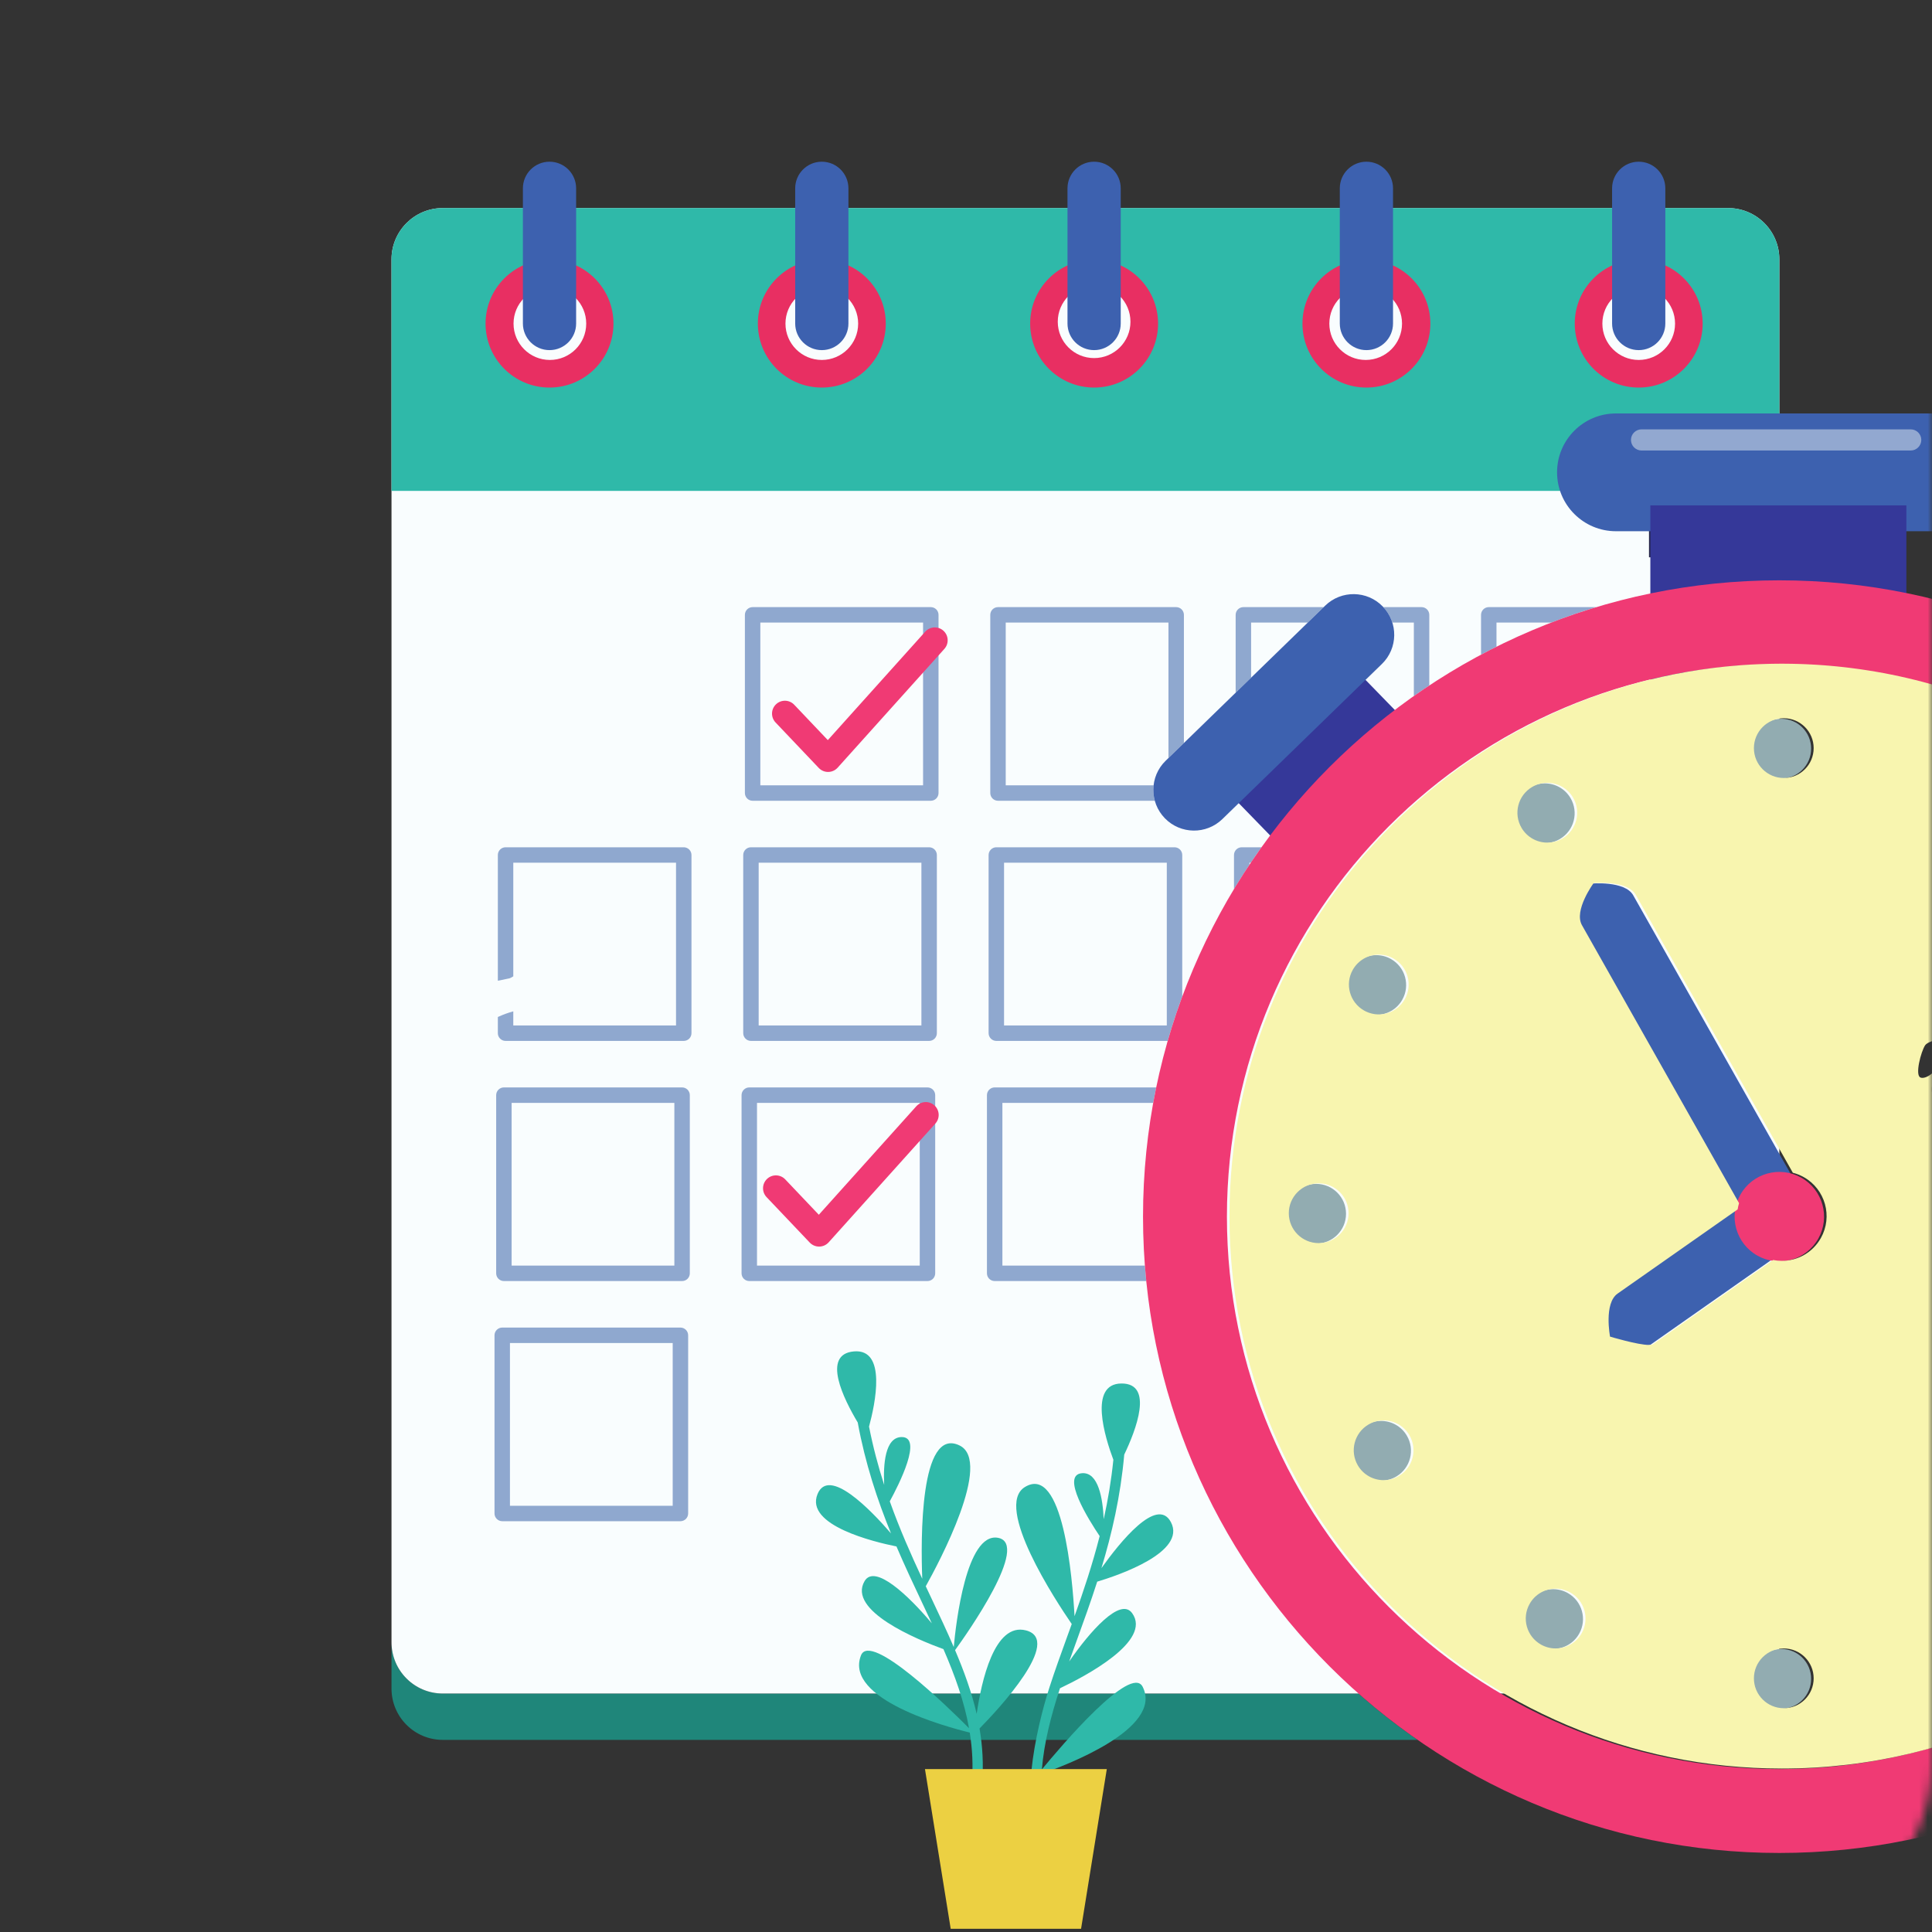 <svg id='ad' width="227" height="227" viewBox="0 0 227 227" fill="none" xmlns="http://www.w3.org/2000/svg">
<rect x="0" y="0" width="227" height="227" fill="#333333" stroke="none"/>
<mask id="mask0" mask-type="alpha" maskUnits="userSpaceOnUse" x="0" y="0" width="227" height="227">
<rect width="227" height="227" rx="20" fill="#C4C4C4"/>
</mask>
<g mask="url(#mask0)">
<path d="M166.557 204.426H52.023C48.697 204.426 46 201.729 46 198.403V127.188V192.958C46 196.285 48.697 198.981 52.023 198.981H159.615C161.817 200.927 164.136 202.746 166.557 204.426Z" fill="#1F867A"/>
<path d="M203.041 198.981H52.023C48.697 198.981 46 196.285 46 192.958V30.469C46 27.142 48.697 24.446 52.023 24.446H203.041C206.367 24.446 209.063 27.142 209.063 30.469V192.958C209.063 196.285 206.367 198.981 203.041 198.981Z" fill="#F9FDFE"/>
<path d="M203.041 24.446H52.023C48.697 24.446 46 27.142 46 30.469V57.675H209.063V30.469C209.063 27.142 206.367 24.446 203.041 24.446Z" fill="#2FB9A9"/>
<path d="M168.06 38.022C168.06 42.172 164.696 45.537 160.546 45.537C156.396 45.537 153.032 42.172 153.032 38.022C153.032 33.873 156.396 30.508 160.546 30.508C164.696 30.508 168.06 33.873 168.06 38.022Z" fill="#E82F62"/>
<path d="M164.731 38.022C164.731 40.38 162.818 42.293 160.46 42.293C158.102 42.293 156.19 40.38 156.19 38.022C156.19 35.664 158.102 33.752 160.46 33.752C162.818 33.752 164.731 35.664 164.731 38.022Z" fill="#F9FDFE"/>
<path d="M160.546 41.137C158.819 41.137 157.419 39.737 157.419 38.01V22.128C157.419 20.4 158.819 19 160.546 19C162.273 19 163.673 20.4 163.673 22.128V38.01C163.673 39.737 162.273 41.137 160.546 41.137Z" fill="#3D61AF"/>
<path d="M200.054 38.022C200.054 42.172 196.69 45.537 192.539 45.537C188.389 45.537 185.025 42.172 185.025 38.022C185.025 33.873 188.389 30.508 192.539 30.508C196.69 30.508 200.054 33.873 200.054 38.022Z" fill="#E82F62"/>
<path d="M196.81 38.022C196.81 40.38 194.898 42.293 192.539 42.293C190.181 42.293 188.27 40.38 188.27 38.022C188.27 35.664 190.181 33.752 192.539 33.752C194.898 33.752 196.81 35.664 196.81 38.022Z" fill="#F9FDFE"/>
<path d="M192.539 41.137C190.813 41.137 189.412 39.737 189.412 38.01V22.128C189.412 20.4 190.813 19 192.539 19C194.267 19 195.667 20.4 195.667 22.128V38.01C195.667 39.737 194.267 41.137 192.539 41.137Z" fill="#3D61AF"/>
<path d="M72.079 38.022C72.079 42.172 68.715 45.537 64.565 45.537C60.414 45.537 57.05 42.172 57.05 38.022C57.05 33.873 60.414 30.508 64.565 30.508C68.715 30.508 72.079 33.873 72.079 38.022Z" fill="#E82F62"/>
<path d="M68.878 38.022C68.878 40.38 66.966 42.293 64.608 42.293C62.249 42.293 60.338 40.38 60.338 38.022C60.338 35.664 62.249 33.752 64.608 33.752C66.966 33.752 68.878 35.664 68.878 38.022Z" fill="#F9FDFE"/>
<path d="M64.565 41.137C62.838 41.137 61.438 39.737 61.438 38.01V22.128C61.438 20.4 62.838 19 64.565 19C66.292 19 67.692 20.4 67.692 22.128V38.01C67.692 39.737 66.292 41.137 64.565 41.137Z" fill="#3D61AF"/>
<path d="M104.073 38.022C104.073 42.172 100.709 45.537 96.559 45.537C92.408 45.537 89.044 42.172 89.044 38.022C89.044 33.873 92.408 30.508 96.559 30.508C100.709 30.508 104.073 33.873 104.073 38.022Z" fill="#E82F62"/>
<path d="M100.829 38.022C100.829 40.38 98.917 42.293 96.559 42.293C94.2 42.293 92.288 40.38 92.288 38.022C92.288 35.664 94.2 33.752 96.559 33.752C98.917 33.752 100.829 35.664 100.829 38.022Z" fill="#F9FDFE"/>
<path d="M96.559 41.137C94.832 41.137 93.431 39.737 93.431 38.01V22.128C93.431 20.4 94.832 19 96.559 19C98.286 19 99.686 20.4 99.686 22.128V38.01C99.686 39.737 98.286 41.137 96.559 41.137Z" fill="#3D61AF"/>
<path d="M136.067 38.022C136.067 42.172 132.702 45.537 128.552 45.537C124.402 45.537 121.038 42.172 121.038 38.022C121.038 33.873 124.402 30.508 128.552 30.508C132.702 30.508 136.067 33.873 136.067 38.022Z" fill="#E82F62"/>
<path d="M132.823 37.803C132.823 40.161 130.911 42.073 128.552 42.073C126.194 42.073 124.282 40.161 124.282 37.803C124.282 35.445 126.194 33.532 128.552 33.532C130.911 33.532 132.823 35.445 132.823 37.803Z" fill="#F9FDFE"/>
<path d="M128.552 41.137C126.825 41.137 125.425 39.737 125.425 38.01V22.128C125.425 20.4 126.825 19 128.552 19C130.279 19 131.68 20.4 131.68 22.128V38.01C131.68 39.737 130.279 41.137 128.552 41.137Z" fill="#3D61AF"/>
<path d="M109.365 94.085H88.428C88.189 94.085 87.955 93.989 87.786 93.819C87.618 93.65 87.521 93.417 87.521 93.178V72.242C87.521 72.003 87.618 71.769 87.786 71.6C87.955 71.431 88.189 71.334 88.428 71.334H109.365C109.604 71.334 109.837 71.431 110.006 71.6C110.175 71.769 110.272 72.003 110.272 72.242V93.178C110.272 93.417 110.175 93.65 110.006 93.819C109.837 93.989 109.604 94.085 109.365 94.085ZM109.365 93.178V92.271V93.178ZM89.336 73.149V92.271H108.457V73.149H89.336Z" fill="#8FA8CF"/>
<path d="M135.684 94.085H117.259C117.02 94.085 116.787 93.989 116.617 93.819C116.449 93.65 116.352 93.417 116.352 93.178V72.242C116.352 72.003 116.449 71.769 116.617 71.6C116.787 71.431 117.02 71.334 117.259 71.334H138.196C138.435 71.334 138.668 71.431 138.837 71.6C139.006 71.769 139.103 72.003 139.103 72.242V87.3L137.288 89.064V73.149H118.167V92.271H135.542C135.474 92.876 135.521 93.493 135.684 94.085Z" fill="#8FA8CF"/>
<path d="M166.12 81.78V73.149H163.595C163.388 72.492 163.036 71.87 162.538 71.334H167.027C167.266 71.334 167.5 71.431 167.668 71.6C167.837 71.769 167.934 72.003 167.934 72.242V80.541C167.322 80.946 166.719 81.357 166.12 81.78ZM145.183 81.388V72.242C145.183 72.003 145.28 71.769 145.449 71.6C145.618 71.431 145.852 71.334 146.091 71.334H155.524L153.658 73.149H146.998V79.624L145.183 81.388Z" fill="#8FA8CF"/>
<path d="M174.014 76.921V72.242C174.014 72.003 174.111 71.769 174.28 71.6C174.449 71.431 174.683 71.334 174.922 71.334H187.566C185.771 71.874 184.001 72.481 182.266 73.149H175.829V75.986C175.221 76.289 174.613 76.602 174.014 76.921Z" fill="#8FA8CF"/>
<path d="M80.338 122.302H59.401C59.162 122.302 58.928 122.205 58.76 122.036C58.591 121.867 58.494 121.633 58.494 121.394V119.493C58.528 119.477 58.56 119.462 58.589 119.449C59.182 119.184 59.714 118.991 60.309 118.828V120.487H79.43V101.365H60.309V114.715C60.083 114.856 59.917 114.941 59.828 114.956C59.681 114.981 59.2 115.081 58.494 115.232V100.457C58.494 100.219 58.591 99.985 58.76 99.816C58.928 99.647 59.162 99.55 59.401 99.55H80.338C80.577 99.55 80.81 99.647 80.979 99.816C81.148 99.985 81.245 100.219 81.245 100.457V121.394C81.245 121.633 81.148 121.867 80.979 122.036C80.81 122.205 80.577 122.302 80.338 122.302ZM80.338 121.394V120.487V121.394Z" fill="#8FA8CF"/>
<path d="M109.169 122.302H88.233C87.993 122.302 87.76 122.205 87.591 122.036C87.422 121.867 87.325 121.633 87.325 121.394V100.457C87.325 100.219 87.422 99.985 87.591 99.816C87.76 99.647 87.993 99.55 88.233 99.55H109.169C109.408 99.55 109.642 99.647 109.81 99.816C109.979 99.985 110.076 100.219 110.076 100.457V121.394C110.076 121.633 109.979 121.867 109.81 122.036C109.642 122.205 109.408 122.302 109.169 122.302ZM109.169 121.394V120.487V121.394ZM89.14 101.365V120.487H108.261V101.365H89.14Z" fill="#8FA8CF"/>
<path d="M137.199 122.302H117.064C116.825 122.302 116.591 122.205 116.423 122.036C116.253 121.867 116.156 121.633 116.156 121.394V100.457C116.156 100.219 116.253 99.985 116.423 99.816C116.591 99.647 116.825 99.55 117.064 99.55H138C138.239 99.55 138.473 99.647 138.642 99.816C138.811 99.985 138.908 100.219 138.908 100.457V117.094C138.276 118.803 137.706 120.538 137.199 122.302ZM117.971 101.365V120.487H137.093V101.365H117.971Z" fill="#8FA8CF"/>
<path d="M144.988 104.46V100.457C144.988 100.219 145.085 99.985 145.253 99.816C145.423 99.647 145.656 99.55 145.895 99.55H148.217C147.789 100.148 147.37 100.754 146.959 101.365H146.803V101.598C146.177 102.537 145.572 103.492 144.988 104.46Z" fill="#8FA8CF"/>
<path d="M80.142 150.517H59.206C58.967 150.517 58.733 150.421 58.564 150.252C58.395 150.083 58.298 149.849 58.298 149.61V128.674C58.298 128.435 58.395 128.201 58.564 128.032C58.733 127.863 58.967 127.766 59.206 127.766H80.142C80.381 127.766 80.615 127.863 80.784 128.032C80.952 128.201 81.05 128.435 81.05 128.674V149.61C81.05 149.849 80.952 150.083 80.784 150.252C80.615 150.421 80.381 150.517 80.142 150.517ZM80.142 149.61V148.703V149.61ZM60.113 129.581V148.703H79.234V129.581H60.113Z" fill="#8FA8CF"/>
<path d="M108.973 150.517H88.037C87.798 150.517 87.564 150.421 87.395 150.252C87.226 150.083 87.129 149.849 87.129 149.61V128.674C87.129 128.435 87.226 128.201 87.395 128.032C87.564 127.863 87.798 127.766 88.037 127.766H108.973C109.212 127.766 109.446 127.863 109.615 128.032C109.784 128.201 109.881 128.435 109.881 128.674V149.61C109.881 149.849 109.784 150.083 109.615 150.252C109.446 150.421 109.212 150.517 108.973 150.517ZM108.973 149.61V148.703V149.61ZM88.944 129.581V148.703H108.066V129.581H88.944Z" fill="#8FA8CF"/>
<path d="M134.679 150.517H116.868C116.629 150.517 116.396 150.421 116.227 150.252C116.058 150.083 115.961 149.849 115.961 149.61V128.674C115.961 128.435 116.058 128.201 116.227 128.032C116.396 127.863 116.629 127.766 116.868 127.766H135.848C135.724 128.369 135.606 128.973 135.496 129.581H117.776V148.703H134.518C134.565 149.31 134.619 149.914 134.679 150.517Z" fill="#8FA8CF"/>
<path d="M79.946 178.734H59.01C58.771 178.734 58.538 178.637 58.369 178.468C58.199 178.299 58.102 178.065 58.102 177.826V156.889C58.102 156.651 58.199 156.417 58.369 156.248C58.538 156.079 58.771 155.982 59.01 155.982H79.946C80.185 155.982 80.419 156.079 80.588 156.248C80.757 156.417 80.854 156.651 80.854 156.889V177.826C80.854 178.065 80.757 178.299 80.588 178.468C80.419 178.637 80.185 178.734 79.946 178.734ZM79.946 177.826V176.919V177.826ZM59.917 157.797V176.919H79.039V157.797H59.917Z" fill="#8FA8CF"/>
<path d="M97.295 90.7C96.88 90.7 96.484 90.53 96.199 90.228L91.125 84.887C90.55 84.281 90.575 83.324 91.18 82.749C91.785 82.173 92.743 82.197 93.318 82.804L97.264 86.959L108.709 74.22C109.267 73.599 110.224 73.548 110.845 74.106C111.466 74.664 111.517 75.62 110.959 76.242L98.42 90.198C98.138 90.511 97.738 90.694 97.316 90.7H97.295Z" fill="#F03A74"/>
<path d="M96.239 146.468C95.825 146.468 95.429 146.298 95.142 145.997L90.069 140.656C89.493 140.05 89.518 139.093 90.123 138.517C90.729 137.941 91.686 137.966 92.262 138.572L96.208 142.727L107.653 129.989C108.211 129.368 109.167 129.317 109.789 129.875C110.41 130.433 110.461 131.389 109.903 132.011L97.365 145.966C97.082 146.28 96.682 146.462 96.26 146.468H96.239Z" fill="#F03A74"/>
<path d="M167.755 87.403L152.857 101.887L142.215 90.94L157.112 76.457L167.755 87.403Z" fill="#353899"/>
<path d="M162.367 78.013L143.623 96.237C141.73 98.077 138.704 98.034 136.865 96.142C135.025 94.249 135.067 91.223 136.96 89.383L155.704 71.16C157.597 69.32 160.623 69.363 162.463 71.255C164.302 73.147 164.26 76.174 162.367 78.013Z" fill="#3D61AF"/>
<path d="M223.829 65.477V55.497H193.749V65.481L223.829 65.477Z" fill="#252547"/>
<path d="M209.289 91.471C207.35 91.471 205.779 89.899 205.779 87.961C205.779 86.022 207.35 84.451 209.289 84.451C211.227 84.451 212.799 86.022 212.799 87.961C212.799 89.899 211.227 91.471 209.289 91.471Z" fill="#92ACB1"/>
<path d="M209.289 200.768C207.35 200.768 205.779 199.196 205.779 197.257C205.779 195.318 207.35 193.747 209.289 193.747C211.227 193.747 212.799 195.318 212.799 197.257C212.799 199.196 211.227 200.768 209.289 200.768Z" fill="#92ACB1"/>
<path d="M154.64 146.12C152.702 146.12 151.13 144.547 151.13 142.609C151.13 140.67 152.702 139.098 154.64 139.098C156.579 139.098 158.151 140.67 158.151 142.609C158.151 144.547 156.579 146.12 154.64 146.12Z" fill="#92ACB1"/>
<path d="M161.701 119.247C161.116 119.247 160.523 119.101 159.978 118.793C158.289 117.84 157.694 115.699 158.647 114.01C159.293 112.868 160.482 112.225 161.707 112.225C162.292 112.225 162.885 112.372 163.43 112.68C165.118 113.634 165.714 115.775 164.76 117.463C164.116 118.606 162.926 119.247 161.701 119.247Z" fill="#92ACB1"/>
<path d="M181.506 99.063C180.305 99.063 179.135 98.446 178.48 97.336C177.494 95.667 178.049 93.515 179.718 92.529C180.278 92.198 180.893 92.041 181.5 92.041C182.701 92.041 183.871 92.658 184.526 93.767C185.511 95.436 184.957 97.589 183.287 98.575C182.727 98.905 182.113 99.063 181.506 99.063Z" fill="#92ACB1"/>
<path d="M182.48 193.742C181.897 193.742 181.306 193.597 180.762 193.29C179.073 192.34 178.474 190.199 179.425 188.51C180.069 187.364 181.26 186.721 182.486 186.721C183.07 186.721 183.661 186.866 184.206 187.173C185.895 188.123 186.494 190.264 185.543 191.954C184.898 193.099 183.707 193.742 182.48 193.742Z" fill="#92ACB1"/>
<path d="M162.275 173.972C161.075 173.972 159.906 173.358 159.251 172.251C158.263 170.582 158.814 168.43 160.482 167.441C161.043 167.109 161.659 166.951 162.268 166.951C163.468 166.951 164.636 167.565 165.291 168.672C166.279 170.34 165.728 172.494 164.06 173.482C163.499 173.814 162.883 173.972 162.275 173.972Z" fill="#92ACB1"/>
<path d="M227.712 62.416H189.866C186.045 62.416 182.947 59.318 182.947 55.497C182.947 51.676 186.045 48.578 189.866 48.578H227.712C231.533 48.578 234.631 51.676 234.631 55.497C234.631 59.318 231.533 62.416 227.712 62.416Z" fill="#3D61AF"/>
<path d="M224.498 52.932H192.875C192.188 52.932 191.631 52.375 191.631 51.689C191.631 51.003 192.188 50.446 192.875 50.446H224.498C225.184 50.446 225.742 51.003 225.742 51.689C225.742 52.375 225.184 52.932 224.498 52.932Z" fill="#92A8D0"/>
<path d="M188.876 157.106C188.876 157.106 188.122 153.202 189.763 152.051L204.283 141.869L185.574 108.764C184.588 107.018 186.948 103.818 186.948 103.818C186.948 103.818 190.907 103.447 191.894 105.192L212.224 141.164C213.143 142.79 212.677 144.849 211.148 145.921L193.931 157.994C193.297 158.439 188.876 157.106 188.876 157.106Z" fill="#3D61AF"/>
<path d="M213.643 145.527C212.22 148.057 209.016 148.953 206.486 147.53C203.956 146.106 203.06 142.901 204.483 140.371C205.907 137.841 209.112 136.946 211.641 138.369C214.171 139.793 215.067 142.998 213.643 145.527Z" fill="#F03A74"/>
<path d="M120.552 191.565C116.826 190.594 115.302 197.584 114.754 201.371C114.174 198.852 113.281 196.388 112.216 193.882C113.576 192.006 121.118 181.339 117.237 180.681C113.531 180.052 112.314 190.748 112.062 193.517C111.257 191.648 110.363 189.751 109.434 187.782C109.215 187.318 108.993 186.85 108.772 186.378C110.336 183.576 116.649 171.738 112.746 169.836C108.057 167.553 108.184 180.936 108.36 185.495C107.038 182.658 105.706 179.657 104.544 176.397C105.636 174.398 108.472 168.79 105.914 168.847C103.98 168.89 103.769 172.066 103.886 174.464C103.189 172.306 102.582 170.032 102.107 167.619C102.827 164.972 104.221 158.439 100.325 158.784C96.499 159.123 99.152 164.419 100.778 167.132C101.667 171.977 103.092 176.254 104.69 180.168C102.271 177.364 97.386 172.313 96.056 175.546C94.541 179.232 102.777 181.188 105.329 181.699C106.317 184.007 107.347 186.196 108.341 188.302C108.73 189.124 109.11 189.932 109.482 190.732C106.747 187.467 102.79 183.725 101.588 185.765C99.537 189.243 107.736 192.628 110.851 193.765C112.205 196.889 113.297 199.922 113.857 203.058C111.377 200.563 102.272 191.669 101.162 194.497C99.143 199.641 111.226 202.905 113.942 203.569C114.244 205.468 114.352 207.408 114.188 209.433C114.175 209.594 114.225 209.75 114.33 209.874C114.435 209.997 114.581 210.072 114.739 210.084C114.815 210.092 114.892 210.083 114.967 210.061C115.206 209.987 115.374 209.78 115.394 209.53C115.574 207.291 115.444 205.163 115.092 203.088C117.344 200.794 124.901 192.698 120.552 191.565Z" fill="#2FB9A9"/>
<path d="M123.313 198.229C123.94 196.292 124.654 194.321 125.396 192.274C125.571 191.791 125.748 191.304 125.924 190.814C124.106 188.17 116.718 176.97 120.427 174.714C124.883 172.004 126.002 185.341 126.253 189.896C127.305 186.949 128.351 183.837 129.205 180.483C127.932 178.594 124.585 173.275 127.138 173.093C129.068 172.956 129.573 176.098 129.679 178.497C130.172 176.284 130.566 173.963 130.815 171.516C129.851 168.948 127.855 162.573 131.766 162.554C135.606 162.536 133.458 168.055 132.092 170.908C131.658 175.814 130.637 180.206 129.411 184.251C131.558 181.234 135.951 175.75 137.577 178.846C139.428 182.375 131.41 185.089 128.916 185.836C128.148 188.225 127.327 190.5 126.532 192.69C126.222 193.544 125.918 194.384 125.623 195.215C128.042 191.71 131.633 187.616 133.02 189.535C135.386 192.808 127.537 196.941 124.542 198.362C123.485 201.599 122.679 204.721 122.414 207.896C124.651 205.18 132.888 195.477 134.257 198.189C136.746 203.123 125.02 207.498 122.377 208.411C122.253 210.331 122.327 212.272 122.678 214.274C122.706 214.433 122.67 214.593 122.578 214.725C122.485 214.857 122.346 214.946 122.19 214.973C122.114 214.987 122.038 214.987 121.961 214.97C121.716 214.92 121.53 214.729 121.487 214.483C121.098 212.269 121.03 210.139 121.187 208.039C121.55 204.481 122.5 200.752 123.313 198.229Z" fill="#2FB9A9"/>
<path d="M127.019 226.63H111.703L108.679 207.862H130.043L127.019 226.63Z" fill="#ECD042"/>
<path d="M193.908 81.481H223.988V59.38H193.908V81.481Z" fill="#353899"/>
<path d="M209.065 78.042C173.275 78.042 144.157 107.161 144.157 142.95C144.157 178.739 173.275 207.857 209.065 207.857C244.853 207.857 273.97 178.739 273.97 142.95C273.97 107.161 244.853 78.042 209.065 78.042ZM209.065 217.714C167.839 217.714 134.299 184.175 134.299 142.95C134.299 101.725 167.839 68.184 209.065 68.184C250.289 68.184 283.828 101.725 283.828 142.95C283.828 184.175 250.289 217.714 209.065 217.714Z" fill="#F03A74"/>
<path d="M209.362 207.796C173.572 207.796 144.454 178.679 144.454 142.889C144.454 142.273 144.463 141.657 144.48 141.045C144.48 141.055 144.48 141.065 144.481 141.074C145.4 107.776 171.519 80.663 204.407 78.169L204.408 78.169C204.476 78.164 204.543 78.159 204.61 78.154H204.61C204.644 78.152 204.677 78.149 204.711 78.147L204.713 78.146C204.73 78.146 204.745 78.144 204.762 78.143H204.763C204.78 78.142 204.794 78.141 204.811 78.14H204.815C204.832 78.138 204.846 78.137 204.863 78.136H204.864C204.881 78.135 204.896 78.134 204.913 78.132H204.916C204.933 78.131 204.946 78.131 204.963 78.129C204.965 78.129 204.965 78.129 204.967 78.129C204.984 78.128 204.996 78.127 205.013 78.126C205.015 78.126 205.017 78.126 205.019 78.126C205.036 78.125 205.048 78.123 205.065 78.123C205.067 78.122 205.066 78.122 205.068 78.122C205.085 78.121 205.097 78.12 205.114 78.119C205.116 78.119 205.119 78.119 205.122 78.119C205.136 78.118 205.151 78.117 205.166 78.116C205.168 78.116 205.169 78.116 205.171 78.115C205.187 78.115 205.199 78.114 205.216 78.113C205.218 78.112 205.22 78.112 205.222 78.112C205.254 78.111 205.287 78.108 205.319 78.106H205.322C205.339 78.105 205.353 78.104 205.37 78.103C205.372 78.103 205.371 78.103 205.373 78.103C205.39 78.102 205.403 78.101 205.42 78.1C205.422 78.1 205.424 78.1 205.426 78.1C205.441 78.099 205.457 78.098 205.472 78.097C205.474 78.097 205.472 78.097 205.474 78.097C205.491 78.096 205.505 78.095 205.522 78.094C205.524 78.094 205.525 78.094 205.527 78.094C205.542 78.093 205.557 78.092 205.572 78.091C205.574 78.091 205.578 78.091 205.58 78.091C205.595 78.09 205.608 78.089 205.623 78.088C205.625 78.088 205.628 78.088 205.63 78.088C205.662 78.086 205.694 78.084 205.726 78.082H205.727C205.761 78.08 205.794 78.079 205.827 78.077C205.83 78.077 205.828 78.077 205.831 78.077C206.099 78.062 206.369 78.05 206.639 78.038H206.644C206.676 78.037 206.704 78.036 206.736 78.034C206.739 78.034 206.745 78.034 206.747 78.034C206.76 78.033 206.774 78.033 206.787 78.032C206.791 78.032 206.794 78.032 206.798 78.032C206.811 78.031 206.82 78.031 206.833 78.031C206.84 78.03 206.844 78.03 206.85 78.03C206.861 78.03 206.878 78.029 206.889 78.028C206.893 78.028 206.896 78.028 206.9 78.028C206.913 78.027 206.927 78.027 206.939 78.027C206.944 78.027 206.948 78.026 206.952 78.026C206.965 78.025 206.978 78.025 206.99 78.025C206.995 78.025 206.999 78.024 207.004 78.024C207.016 78.024 207.025 78.024 207.037 78.023C207.043 78.023 207.05 78.022 207.057 78.022C207.068 78.022 207.078 78.022 207.088 78.021C207.095 78.021 207.101 78.02 207.108 78.02C207.118 78.02 207.128 78.02 207.139 78.019C207.146 78.019 207.154 78.019 207.16 78.019C207.17 78.018 207.18 78.018 207.19 78.017C207.199 78.017 207.203 78.017 207.211 78.017C207.219 78.017 207.232 78.016 207.24 78.016C207.249 78.016 207.255 78.016 207.264 78.015C207.275 78.015 207.282 78.014 207.293 78.014C207.299 78.014 207.307 78.014 207.313 78.014C207.324 78.013 207.335 78.013 207.345 78.013C207.352 78.013 207.359 78.013 207.365 78.012C207.376 78.012 207.386 78.011 207.397 78.011C207.403 78.011 207.411 78.011 207.417 78.011C207.428 78.01 207.437 78.01 207.447 78.01C207.454 78.01 207.463 78.009 207.469 78.009C207.48 78.009 207.488 78.008 207.499 78.008C207.506 78.008 207.514 78.008 207.52 78.008C207.531 78.007 207.539 78.007 207.55 78.007C207.556 78.007 207.566 78.007 207.573 78.006C207.584 78.006 207.591 78.006 207.602 78.005C207.608 78.005 207.618 78.005 207.624 78.005C207.634 78.005 207.642 78.004 207.652 78.004C207.661 78.004 207.668 78.004 207.677 78.004C207.685 78.003 207.696 78.003 207.705 78.003C207.713 78.002 207.718 78.002 207.727 78.002C207.735 78.002 207.748 78.002 207.756 78.002C207.765 78.001 207.771 78.001 207.78 78.001C207.788 78.001 207.8 78.001 207.808 78C207.817 78 207.821 78 207.83 78C207.839 77.999 207.851 77.999 207.859 77.999C207.869 77.999 207.874 77.999 207.883 77.999C207.891 77.998 207.902 77.998 207.912 77.998C207.92 77.998 207.925 77.998 207.934 77.998C207.942 77.997 207.954 77.997 207.962 77.997C207.971 77.996 207.977 77.996 207.986 77.996C207.997 77.996 208.005 77.996 208.016 77.996C208.022 77.996 208.03 77.995 208.036 77.995C208.045 77.995 208.057 77.995 208.066 77.995C208.075 77.995 208.082 77.995 208.09 77.994C208.101 77.994 208.108 77.994 208.118 77.994C208.124 77.993 208.133 77.993 208.14 77.993C208.15 77.993 208.16 77.993 208.17 77.993C208.177 77.993 208.186 77.993 208.192 77.992C208.203 77.992 208.21 77.992 208.221 77.992C208.228 77.992 208.238 77.992 208.244 77.992C208.255 77.992 208.262 77.991 208.273 77.991C208.279 77.991 208.291 77.991 208.297 77.99C208.306 77.99 208.316 77.99 208.325 77.99C208.331 77.99 208.341 77.99 208.348 77.99C208.358 77.99 208.366 77.99 208.376 77.989C208.385 77.989 208.391 77.989 208.4 77.989C208.409 77.989 208.42 77.989 208.429 77.989C208.437 77.989 208.442 77.989 208.451 77.989C208.462 77.988 208.469 77.988 208.48 77.988C208.489 77.988 208.496 77.988 208.504 77.987C208.513 77.987 208.523 77.987 208.532 77.987C208.541 77.987 208.547 77.987 208.555 77.987C208.564 77.987 208.575 77.987 208.583 77.987C208.591 77.987 208.6 77.986 208.608 77.986C208.618 77.986 208.627 77.986 208.635 77.986C208.644 77.986 208.651 77.986 208.66 77.985C208.668 77.985 208.678 77.985 208.686 77.985C208.696 77.985 208.705 77.985 208.714 77.985C208.722 77.985 208.729 77.985 208.738 77.985C208.747 77.985 208.754 77.985 208.763 77.985C208.771 77.985 208.783 77.984 208.791 77.984C208.798 77.984 208.807 77.984 208.813 77.984C208.822 77.984 208.834 77.984 208.843 77.984C208.851 77.984 208.86 77.984 208.869 77.984C208.877 77.984 208.885 77.984 208.894 77.984C208.902 77.984 208.914 77.984 208.922 77.984C208.929 77.984 208.939 77.983 208.946 77.983C208.954 77.983 208.966 77.983 208.975 77.983C208.981 77.983 208.991 77.983 208.997 77.983C209.008 77.983 209.017 77.983 209.028 77.983C209.037 77.983 209.041 77.982 209.049 77.982C209.06 77.982 209.066 77.982 209.077 77.982C209.086 77.982 209.093 77.982 209.102 77.982C209.113 77.982 209.122 77.982 209.133 77.982C209.141 77.982 209.144 77.982 209.153 77.982C209.166 77.982 209.177 77.982 209.19 77.982C209.196 77.982 209.199 77.982 209.205 77.982C209.218 77.982 209.233 77.982 209.247 77.982C209.251 77.982 209.253 77.982 209.257 77.982C209.268 77.982 209.279 77.982 209.29 77.982C209.296 77.982 209.304 77.982 209.31 77.982C209.327 77.982 209.344 77.982 209.362 77.982C209.379 77.982 209.395 77.982 209.413 77.982C209.42 77.982 209.426 77.982 209.433 77.982C209.444 77.982 209.455 77.982 209.466 77.982C209.47 77.982 209.472 77.982 209.477 77.982C209.489 77.982 209.505 77.982 209.518 77.982C209.524 77.982 209.526 77.982 209.532 77.982C209.545 77.982 209.556 77.982 209.57 77.982C209.576 77.982 209.584 77.982 209.59 77.982C209.601 77.982 209.61 77.982 209.621 77.982C209.63 77.982 209.637 77.982 209.645 77.982C209.656 77.982 209.662 77.982 209.673 77.982C209.682 77.982 209.686 77.983 209.694 77.983C209.705 77.983 209.715 77.983 209.726 77.983C209.732 77.983 209.741 77.983 209.748 77.983C209.757 77.983 209.768 77.983 209.777 77.983C209.784 77.983 209.793 77.984 209.8 77.984C209.809 77.984 209.82 77.984 209.829 77.984C209.836 77.984 209.847 77.984 209.854 77.984C209.862 77.984 209.872 77.984 209.881 77.984C209.889 77.984 209.9 77.984 209.908 77.984C209.915 77.984 209.925 77.984 209.931 77.984C209.94 77.984 209.951 77.985 209.96 77.985C209.968 77.985 209.976 77.985 209.985 77.985C209.993 77.985 210 77.985 210.009 77.985C210.017 77.985 210.028 77.985 210.036 77.985C210.045 77.985 210.054 77.985 210.063 77.985C210.071 77.986 210.079 77.986 210.088 77.986C210.097 77.986 210.105 77.986 210.114 77.986C210.122 77.986 210.131 77.987 210.14 77.987C210.149 77.987 210.158 77.987 210.167 77.987C210.176 77.987 210.182 77.987 210.192 77.987C210.2 77.987 210.209 77.987 210.218 77.987C210.227 77.988 210.235 77.988 210.244 77.988C210.252 77.988 210.262 77.988 210.271 77.989C210.28 77.989 210.286 77.989 210.294 77.989C210.303 77.989 210.314 77.989 210.322 77.989C210.331 77.989 210.338 77.989 210.347 77.989C210.357 77.99 210.364 77.99 210.375 77.99C210.383 77.99 210.39 77.99 210.398 77.99C210.407 77.99 210.416 77.99 210.424 77.99C210.434 77.991 210.442 77.991 210.451 77.991C210.461 77.991 210.467 77.992 210.478 77.992C210.484 77.992 210.495 77.992 210.502 77.992C210.513 77.992 210.519 77.992 210.53 77.992C210.536 77.992 210.547 77.993 210.553 77.993C210.564 77.993 210.571 77.993 210.582 77.993C210.588 77.993 210.599 77.993 210.605 77.994C210.614 77.994 210.623 77.994 210.632 77.994C210.64 77.995 210.649 77.995 210.657 77.995C210.666 77.995 210.677 77.995 210.686 77.995C210.692 77.995 210.702 77.996 210.708 77.996C210.717 77.996 210.727 77.996 210.735 77.996C210.744 77.996 210.753 77.996 210.761 77.997C210.77 77.997 210.78 77.997 210.788 77.998C210.796 77.998 210.804 77.998 210.812 77.998C210.821 77.998 210.83 77.998 210.839 77.999C210.848 77.999 210.855 77.999 210.864 77.999C210.873 77.999 210.883 77.999 210.891 78C210.9 78 210.907 78 210.916 78.001C210.925 78.001 210.933 78.001 210.942 78.001C210.951 78.001 210.959 78.001 210.968 78.002C210.977 78.002 210.986 78.002 210.995 78.002C211.003 78.002 211.011 78.002 211.02 78.003C211.028 78.003 211.036 78.003 211.045 78.004C211.054 78.004 211.063 78.004 211.072 78.004C211.081 78.004 211.089 78.005 211.098 78.005C211.106 78.005 211.114 78.005 211.123 78.005C211.132 78.006 211.14 78.006 211.149 78.006C211.158 78.007 211.166 78.007 211.175 78.007C211.185 78.007 211.19 78.007 211.201 78.008C211.21 78.008 211.218 78.008 211.226 78.008C211.234 78.008 211.244 78.009 211.252 78.009C211.26 78.009 211.269 78.01 211.278 78.01C211.288 78.01 211.294 78.01 211.305 78.011C211.311 78.011 211.322 78.011 211.329 78.011C211.339 78.011 211.345 78.012 211.356 78.012C211.365 78.013 211.371 78.013 211.38 78.013C211.391 78.013 211.397 78.013 211.408 78.014C211.417 78.014 211.424 78.014 211.433 78.014C211.442 78.015 211.449 78.015 211.458 78.015C211.466 78.016 211.477 78.016 211.486 78.016C211.494 78.016 211.502 78.017 211.51 78.017C211.519 78.017 211.528 78.017 211.536 78.018C211.545 78.018 211.553 78.019 211.561 78.019C211.57 78.019 211.579 78.019 211.588 78.019C211.596 78.02 211.605 78.02 211.614 78.02C211.622 78.02 211.631 78.021 211.639 78.021C211.648 78.022 211.656 78.022 211.665 78.022C211.673 78.022 211.682 78.023 211.69 78.023C211.699 78.024 211.709 78.024 211.718 78.024C211.724 78.024 211.732 78.025 211.738 78.025C211.747 78.025 211.76 78.025 211.769 78.026C211.775 78.026 211.784 78.027 211.79 78.027C211.799 78.027 211.812 78.028 211.821 78.028C211.829 78.028 211.835 78.028 211.844 78.029C211.853 78.029 211.862 78.03 211.87 78.03C211.879 78.03 211.889 78.03 211.897 78.031C211.904 78.031 211.917 78.031 211.923 78.032C211.93 78.032 211.94 78.033 211.947 78.033C211.956 78.033 211.965 78.033 211.974 78.034C211.98 78.034 211.99 78.034 211.997 78.034C212.008 78.035 212.016 78.036 212.027 78.036C212.033 78.036 212.039 78.036 212.045 78.037C212.056 78.037 212.066 78.037 212.077 78.038C212.086 78.038 212.093 78.039 212.101 78.039C212.112 78.039 212.118 78.04 212.129 78.04C212.138 78.04 212.144 78.041 212.153 78.041C212.161 78.042 212.172 78.042 212.18 78.042C212.188 78.043 212.193 78.043 212.201 78.043C212.212 78.043 212.222 78.044 212.232 78.045C212.239 78.045 212.244 78.045 212.251 78.045C212.261 78.046 212.272 78.047 212.282 78.047C212.291 78.047 212.301 78.048 212.31 78.048C212.365 78.051 212.422 78.053 212.477 78.056C212.481 78.056 212.484 78.056 212.488 78.056C212.502 78.057 212.517 78.057 212.532 78.059C212.534 78.059 212.536 78.059 212.539 78.059C212.551 78.059 212.561 78.06 212.574 78.061C212.58 78.061 212.584 78.061 212.59 78.061C212.605 78.062 212.62 78.063 212.636 78.064H212.64C212.653 78.064 212.663 78.065 212.675 78.065C212.682 78.066 212.687 78.066 212.693 78.067C212.704 78.067 212.714 78.068 212.725 78.068C212.732 78.068 212.737 78.069 212.744 78.069C212.755 78.07 212.766 78.07 212.776 78.071C212.783 78.071 212.789 78.071 212.795 78.072C212.808 78.073 212.817 78.073 212.83 78.074C212.834 78.074 212.842 78.074 212.846 78.074C212.856 78.075 212.867 78.076 212.877 78.076C212.884 78.076 212.892 78.077 212.899 78.077C212.907 78.077 212.92 78.079 212.928 78.079C212.935 78.079 212.942 78.08 212.949 78.08C212.96 78.08 212.97 78.081 212.981 78.082C212.987 78.082 212.994 78.082 213 78.083C213.011 78.084 213.023 78.084 213.033 78.085C213.04 78.085 213.044 78.085 213.051 78.085C213.06 78.086 213.072 78.087 213.081 78.087C213.089 78.088 213.095 78.088 213.104 78.088C213.113 78.089 213.121 78.09 213.13 78.09C213.138 78.091 213.146 78.091 213.155 78.091C213.164 78.092 213.175 78.093 213.183 78.093C213.191 78.094 213.197 78.094 213.205 78.094C213.216 78.095 213.226 78.096 213.236 78.096C213.243 78.097 213.25 78.097 213.256 78.097C213.266 78.098 213.276 78.099 213.286 78.099C213.295 78.1 213.3 78.1 213.308 78.1C213.319 78.101 213.327 78.102 213.338 78.102C213.345 78.103 213.352 78.103 213.358 78.103C213.369 78.104 213.379 78.105 213.39 78.105C213.397 78.106 213.403 78.106 213.409 78.106C213.42 78.108 213.432 78.108 213.443 78.109C213.449 78.109 213.453 78.109 213.459 78.11C213.47 78.111 213.481 78.111 213.491 78.112C213.498 78.112 213.507 78.113 213.513 78.113C213.524 78.114 213.531 78.114 213.541 78.115C213.548 78.115 213.557 78.116 213.563 78.117C213.574 78.117 213.582 78.117 213.592 78.118C213.599 78.118 213.609 78.119 213.616 78.12C213.623 78.12 213.635 78.121 213.644 78.122C213.651 78.122 213.659 78.123 213.665 78.123C213.676 78.124 213.684 78.125 213.695 78.125C213.701 78.125 213.711 78.126 213.717 78.126C213.726 78.127 213.737 78.128 213.746 78.128C213.754 78.129 213.759 78.129 213.767 78.13C213.776 78.131 213.789 78.131 213.798 78.132C213.806 78.132 213.81 78.132 213.818 78.133C213.827 78.134 213.841 78.135 213.849 78.135C213.858 78.136 213.861 78.136 213.869 78.137C213.877 78.137 213.891 78.138 213.899 78.139C213.908 78.14 213.913 78.14 213.921 78.14C213.929 78.141 213.942 78.142 213.951 78.143C213.957 78.143 213.965 78.143 213.971 78.144C213.98 78.145 213.993 78.145 214.001 78.146C214.008 78.146 214.016 78.147 214.023 78.148C214.033 78.148 214.043 78.149 214.053 78.15C214.06 78.15 214.066 78.151 214.073 78.151C214.084 78.152 214.093 78.152 214.104 78.154C214.11 78.154 214.118 78.154 214.125 78.155C214.135 78.155 214.144 78.156 214.155 78.157C214.161 78.158 214.168 78.158 214.174 78.159C214.185 78.159 214.195 78.16 214.206 78.161C214.212 78.162 214.22 78.162 214.227 78.162C214.237 78.163 214.246 78.164 214.257 78.165C214.263 78.165 214.271 78.166 214.277 78.166C214.288 78.167 214.295 78.168 214.306 78.168C214.312 78.169 214.325 78.17 214.331 78.17C214.339 78.171 214.349 78.172 214.357 78.172C214.366 78.173 214.372 78.174 214.381 78.174C214.392 78.175 214.398 78.175 214.408 78.176C214.417 78.177 214.423 78.177 214.432 78.178C214.442 78.179 214.45 78.18 214.46 78.18C214.469 78.181 214.472 78.181 214.481 78.182C214.491 78.183 214.501 78.183 214.511 78.184C214.519 78.185 214.525 78.185 214.533 78.186C214.542 78.187 214.553 78.188 214.562 78.188C214.568 78.189 214.576 78.189 214.582 78.19C214.593 78.191 214.603 78.192 214.613 78.192C214.62 78.193 214.626 78.194 214.633 78.194C214.643 78.195 214.654 78.195 214.664 78.197C214.671 78.197 214.677 78.198 214.684 78.198C214.694 78.199 214.703 78.2 214.714 78.201C214.723 78.201 214.729 78.202 214.738 78.203C214.746 78.203 214.756 78.204 214.765 78.204C214.771 78.205 214.781 78.206 214.787 78.207C214.796 78.207 214.808 78.208 214.816 78.209C214.822 78.209 214.83 78.21 214.836 78.21C214.847 78.212 214.857 78.212 214.868 78.213C214.874 78.214 214.878 78.214 214.885 78.215C214.897 78.216 214.906 78.216 214.919 78.218C214.923 78.218 214.929 78.218 214.933 78.219C214.946 78.22 214.957 78.221 214.97 78.222C214.972 78.222 214.978 78.223 214.98 78.223C214.994 78.224 215.006 78.225 215.021 78.226C215.023 78.227 215.026 78.227 215.028 78.227C215.06 78.23 215.09 78.232 215.122 78.235C215.124 78.235 215.13 78.236 215.132 78.236C215.145 78.237 215.159 78.238 215.172 78.24C215.178 78.24 215.185 78.241 215.191 78.241C215.202 78.243 215.212 78.243 215.223 78.244C215.227 78.244 215.231 78.245 215.236 78.246C215.346 78.255 215.458 78.266 215.568 78.276C215.573 78.276 215.572 78.276 215.576 78.277C215.591 78.278 215.606 78.28 215.621 78.281C215.623 78.281 215.624 78.282 215.626 78.282C215.66 78.285 215.692 78.288 215.726 78.291H215.727C215.741 78.293 215.754 78.294 215.769 78.296C215.771 78.296 215.776 78.296 215.778 78.296C215.793 78.298 215.808 78.299 215.823 78.301C215.825 78.301 215.825 78.301 215.828 78.301C215.844 78.303 215.858 78.305 215.875 78.306C215.877 78.307 215.876 78.306 215.878 78.307C215.893 78.308 215.907 78.31 215.922 78.311C215.924 78.311 215.926 78.311 215.929 78.311C215.942 78.313 215.954 78.314 215.967 78.316C215.971 78.316 215.977 78.316 215.981 78.317C215.991 78.318 216.006 78.319 216.016 78.321C216.023 78.321 216.024 78.321 216.031 78.322C216.043 78.324 216.056 78.325 216.069 78.326C216.073 78.327 216.077 78.327 216.081 78.327C216.093 78.328 216.106 78.33 216.119 78.331C216.123 78.332 216.127 78.332 216.131 78.333C216.144 78.334 216.156 78.335 216.169 78.336C216.173 78.337 216.178 78.338 216.182 78.338C216.195 78.339 216.207 78.341 216.22 78.342C216.224 78.342 216.228 78.342 216.232 78.343C216.245 78.344 216.259 78.346 216.271 78.347C216.275 78.348 216.278 78.348 216.282 78.348C216.295 78.35 216.309 78.351 216.322 78.353C216.326 78.353 216.328 78.353 216.332 78.354C216.345 78.355 216.358 78.356 216.37 78.358C216.375 78.358 216.38 78.359 216.384 78.359C216.396 78.361 216.408 78.362 216.421 78.363C216.425 78.364 216.429 78.364 216.433 78.365C216.446 78.366 216.46 78.368 216.473 78.369C216.477 78.37 216.479 78.37 216.484 78.37C216.496 78.371 216.51 78.373 216.522 78.374C216.527 78.375 216.53 78.375 216.534 78.376C216.546 78.377 216.56 78.379 216.572 78.38C216.577 78.38 216.58 78.38 216.585 78.381C216.597 78.383 216.61 78.384 216.622 78.385C216.626 78.386 216.63 78.386 216.634 78.386C216.647 78.388 216.662 78.39 216.675 78.391C216.677 78.391 216.681 78.392 216.684 78.393C216.696 78.394 216.71 78.396 216.723 78.397C216.727 78.397 216.731 78.397 216.735 78.398C216.748 78.4 216.761 78.401 216.773 78.402C216.778 78.403 216.782 78.403 216.786 78.404C216.798 78.405 216.81 78.406 216.822 78.408C216.827 78.409 216.832 78.409 216.836 78.409C216.848 78.411 216.862 78.412 216.874 78.414C216.879 78.414 216.881 78.415 216.885 78.416C216.897 78.417 216.912 78.419 216.925 78.42C216.929 78.42 216.931 78.42 216.935 78.421C216.947 78.423 216.963 78.425 216.976 78.426C216.978 78.427 216.982 78.427 216.984 78.427C216.997 78.428 217.014 78.431 217.026 78.432C217.029 78.432 217.032 78.433 217.034 78.433C217.049 78.434 217.062 78.436 217.077 78.438C217.079 78.438 217.081 78.439 217.083 78.439C217.098 78.44 217.113 78.442 217.127 78.444C217.13 78.444 217.131 78.445 217.133 78.445C217.147 78.446 217.163 78.448 217.177 78.45C217.18 78.45 217.181 78.451 217.183 78.451C217.197 78.453 217.212 78.454 217.226 78.456C217.231 78.456 217.23 78.456 217.234 78.457C217.249 78.459 217.263 78.46 217.278 78.462L217.282 78.463C217.299 78.465 217.311 78.466 217.328 78.468C217.33 78.469 217.33 78.468 217.332 78.469C217.349 78.471 217.362 78.472 217.378 78.474C217.381 78.475 217.379 78.474 217.381 78.475C217.398 78.477 217.412 78.478 217.428 78.481C217.431 78.481 217.428 78.481 217.43 78.481C217.48 78.487 217.528 78.493 217.578 78.5H217.58C237.794 81.065 255.136 92.963 265.138 109.728C261.35 114.198 256.704 121.441 255.359 122.689C254.781 123.227 252.432 123.411 249.486 123.411C243.08 123.411 233.85 122.541 233.85 122.541L233.885 123.216C232.951 122.557 231.585 121.686 230.884 121.686C230.867 121.686 230.852 121.687 230.836 121.688C229.743 121.757 226.671 122.096 226.193 122.814C225.715 123.532 224.964 126.331 225.647 126.604C225.715 126.631 225.792 126.644 225.875 126.644C226.289 126.644 226.859 126.324 227.278 125.841C226.77 127.843 226.745 130.469 228.741 130.94C229.472 131.111 230.192 131.179 230.867 131.179C232.305 131.179 233.545 130.877 234.277 130.649L234.322 131.519C234.322 131.519 234.335 131.52 234.36 131.521C235.056 131.559 245.36 132.111 252.256 132.111C252.256 132.111 252.256 132.111 252.257 132.111C255.317 132.111 257.703 132.002 258.282 131.692C258.284 131.69 258.286 131.69 258.287 131.689C258.29 131.687 258.294 131.686 258.296 131.684C259.46 131.019 264.047 127.366 267.25 124.778C267.652 128.51 268.342 133.289 268.681 138.292C268.68 138.292 268.679 138.292 268.679 138.291C268.844 140.731 268.927 143.222 268.852 145.672C268.851 145.674 268.851 145.675 268.851 145.677C268.85 145.695 268.85 145.713 268.85 145.731C268.849 145.735 268.849 145.739 268.849 145.743C268.849 145.759 268.848 145.775 268.847 145.79C268.847 145.807 268.847 145.822 268.846 145.839C268.846 145.847 268.846 145.853 268.845 145.861C268.845 145.875 268.844 145.888 268.844 145.903C268.844 145.908 268.843 145.914 268.843 145.919C268.843 145.934 268.842 145.948 268.841 145.963C268.841 145.967 268.841 145.971 268.841 145.975C268.841 145.991 268.84 146.007 268.839 146.023C268.839 146.025 268.839 146.027 268.839 146.029C268.835 146.137 268.831 146.243 268.826 146.351C268.826 146.354 268.826 146.357 268.826 146.36C268.825 146.376 268.824 146.39 268.824 146.406C268.824 146.41 268.823 146.415 268.823 146.42C268.823 146.434 268.822 146.447 268.821 146.461C268.821 146.469 268.821 146.476 268.82 146.484C268.819 146.496 268.819 146.507 268.818 146.519C268.818 146.538 268.816 146.557 268.816 146.576C268.821 146.586 268.827 146.596 268.833 146.605C268.844 146.623 268.855 146.642 268.865 146.659C268.827 146.788 268.787 146.925 268.745 147.071C268.744 147.073 268.744 147.074 268.744 147.076C268.742 147.082 268.74 147.089 268.738 147.095C267.267 152.184 263.272 167.45 260.253 183.131C248.354 198.146 229.962 207.796 209.362 207.796ZM209.586 193.686C207.647 193.686 206.076 195.258 206.076 197.197C206.076 199.135 207.647 200.707 209.586 200.707C211.524 200.707 213.096 199.135 213.096 197.197C213.096 195.258 211.524 193.686 209.586 193.686ZM182.783 186.66C181.557 186.66 180.366 187.304 179.722 188.449C178.771 190.139 179.37 192.279 181.059 193.23C181.603 193.537 182.194 193.682 182.777 193.682C184.004 193.682 185.195 193.038 185.84 191.893C186.791 190.203 186.192 188.063 184.503 187.112C183.958 186.805 183.367 186.66 182.783 186.66ZM237.369 186.095C236.762 186.095 236.147 186.252 235.586 186.583C233.917 187.568 233.363 189.721 234.349 191.39C235.004 192.5 236.173 193.117 237.375 193.117C237.981 193.117 238.597 192.959 239.157 192.628C240.826 191.642 241.38 189.49 240.395 187.821C239.739 186.711 238.57 186.095 237.369 186.095ZM162.565 166.89C161.957 166.89 161.34 167.048 160.779 167.381C159.111 168.369 158.56 170.522 159.548 172.19C160.203 173.297 161.372 173.912 162.572 173.912C163.18 173.912 163.796 173.754 164.357 173.421C166.025 172.433 166.576 170.28 165.588 168.612C164.933 167.505 163.765 166.89 162.565 166.89ZM257.174 165.91C255.949 165.91 254.759 166.552 254.113 167.694C253.161 169.383 253.756 171.524 255.444 172.477C255.99 172.785 256.583 172.932 257.168 172.932C258.392 172.932 259.582 172.29 260.228 171.147C261.18 169.458 260.585 167.317 258.896 166.364C258.351 166.056 257.758 165.91 257.174 165.91ZM204.163 142.1L190.06 151.99C188.419 153.141 189.173 157.046 189.173 157.046C189.173 157.046 192.42 158.024 193.747 158.024C193.969 158.024 194.138 157.997 194.228 157.933L208.331 148.044C208.671 148.112 209.014 148.145 209.356 148.145C211.192 148.145 212.975 147.181 213.94 145.467C215.364 142.937 214.468 139.732 211.938 138.308C211.523 138.075 211.09 137.904 210.649 137.792L192.191 105.132C191.499 103.907 189.343 103.725 188.118 103.725C187.598 103.725 187.245 103.757 187.245 103.757C187.245 103.757 184.885 106.958 185.871 108.703L204.33 141.364C204.256 141.607 204.2 141.853 204.163 142.1ZM264.234 139.037C262.295 139.037 260.724 140.61 260.724 142.548C260.724 144.487 262.295 146.059 264.234 146.059C266.173 146.059 267.744 144.487 267.744 142.548C267.744 140.61 266.173 139.037 264.234 139.037ZM154.937 139.037C152.999 139.037 151.427 140.61 151.427 142.548C151.427 144.487 152.999 146.059 154.937 146.059C156.876 146.059 158.448 144.487 158.448 142.548C158.448 140.61 156.876 139.037 154.937 139.037ZM162.004 112.165C160.779 112.165 159.59 112.807 158.944 113.95C157.991 115.638 158.586 117.779 160.275 118.733C160.82 119.04 161.413 119.187 161.998 119.187C163.223 119.187 164.413 118.545 165.057 117.402C166.011 115.714 165.415 113.573 163.727 112.619C163.182 112.311 162.589 112.165 162.004 112.165ZM256.6 111.185C255.992 111.185 255.375 111.343 254.815 111.675C253.147 112.664 252.596 114.817 253.583 116.485C254.239 117.592 255.407 118.207 256.606 118.207C257.215 118.207 257.831 118.048 258.393 117.716C260.061 116.728 260.612 114.575 259.624 112.906C258.967 111.8 257.799 111.185 256.6 111.185ZM181.797 91.98C181.19 91.98 180.575 92.138 180.015 92.468C178.346 93.454 177.791 95.607 178.777 97.276C179.432 98.385 180.602 99.002 181.803 99.002C182.41 99.002 183.024 98.844 183.584 98.514C185.254 97.528 185.808 95.376 184.823 93.706C184.168 92.597 182.998 91.98 181.797 91.98ZM236.394 91.415C235.167 91.415 233.976 92.059 233.332 93.204C232.38 94.893 232.979 97.034 234.669 97.985C235.213 98.291 235.804 98.437 236.387 98.437C237.614 98.437 238.805 97.793 239.45 96.647C240.401 94.958 239.802 92.817 238.113 91.866C237.568 91.56 236.977 91.415 236.394 91.415ZM209.586 84.39C207.647 84.39 206.076 85.962 206.076 87.9C206.076 89.839 207.647 91.41 209.586 91.41C211.524 91.41 213.096 89.839 213.096 87.9C213.096 85.962 211.524 84.39 209.586 84.39Z" fill="#F8F5AF"/>
</g>
</svg>
